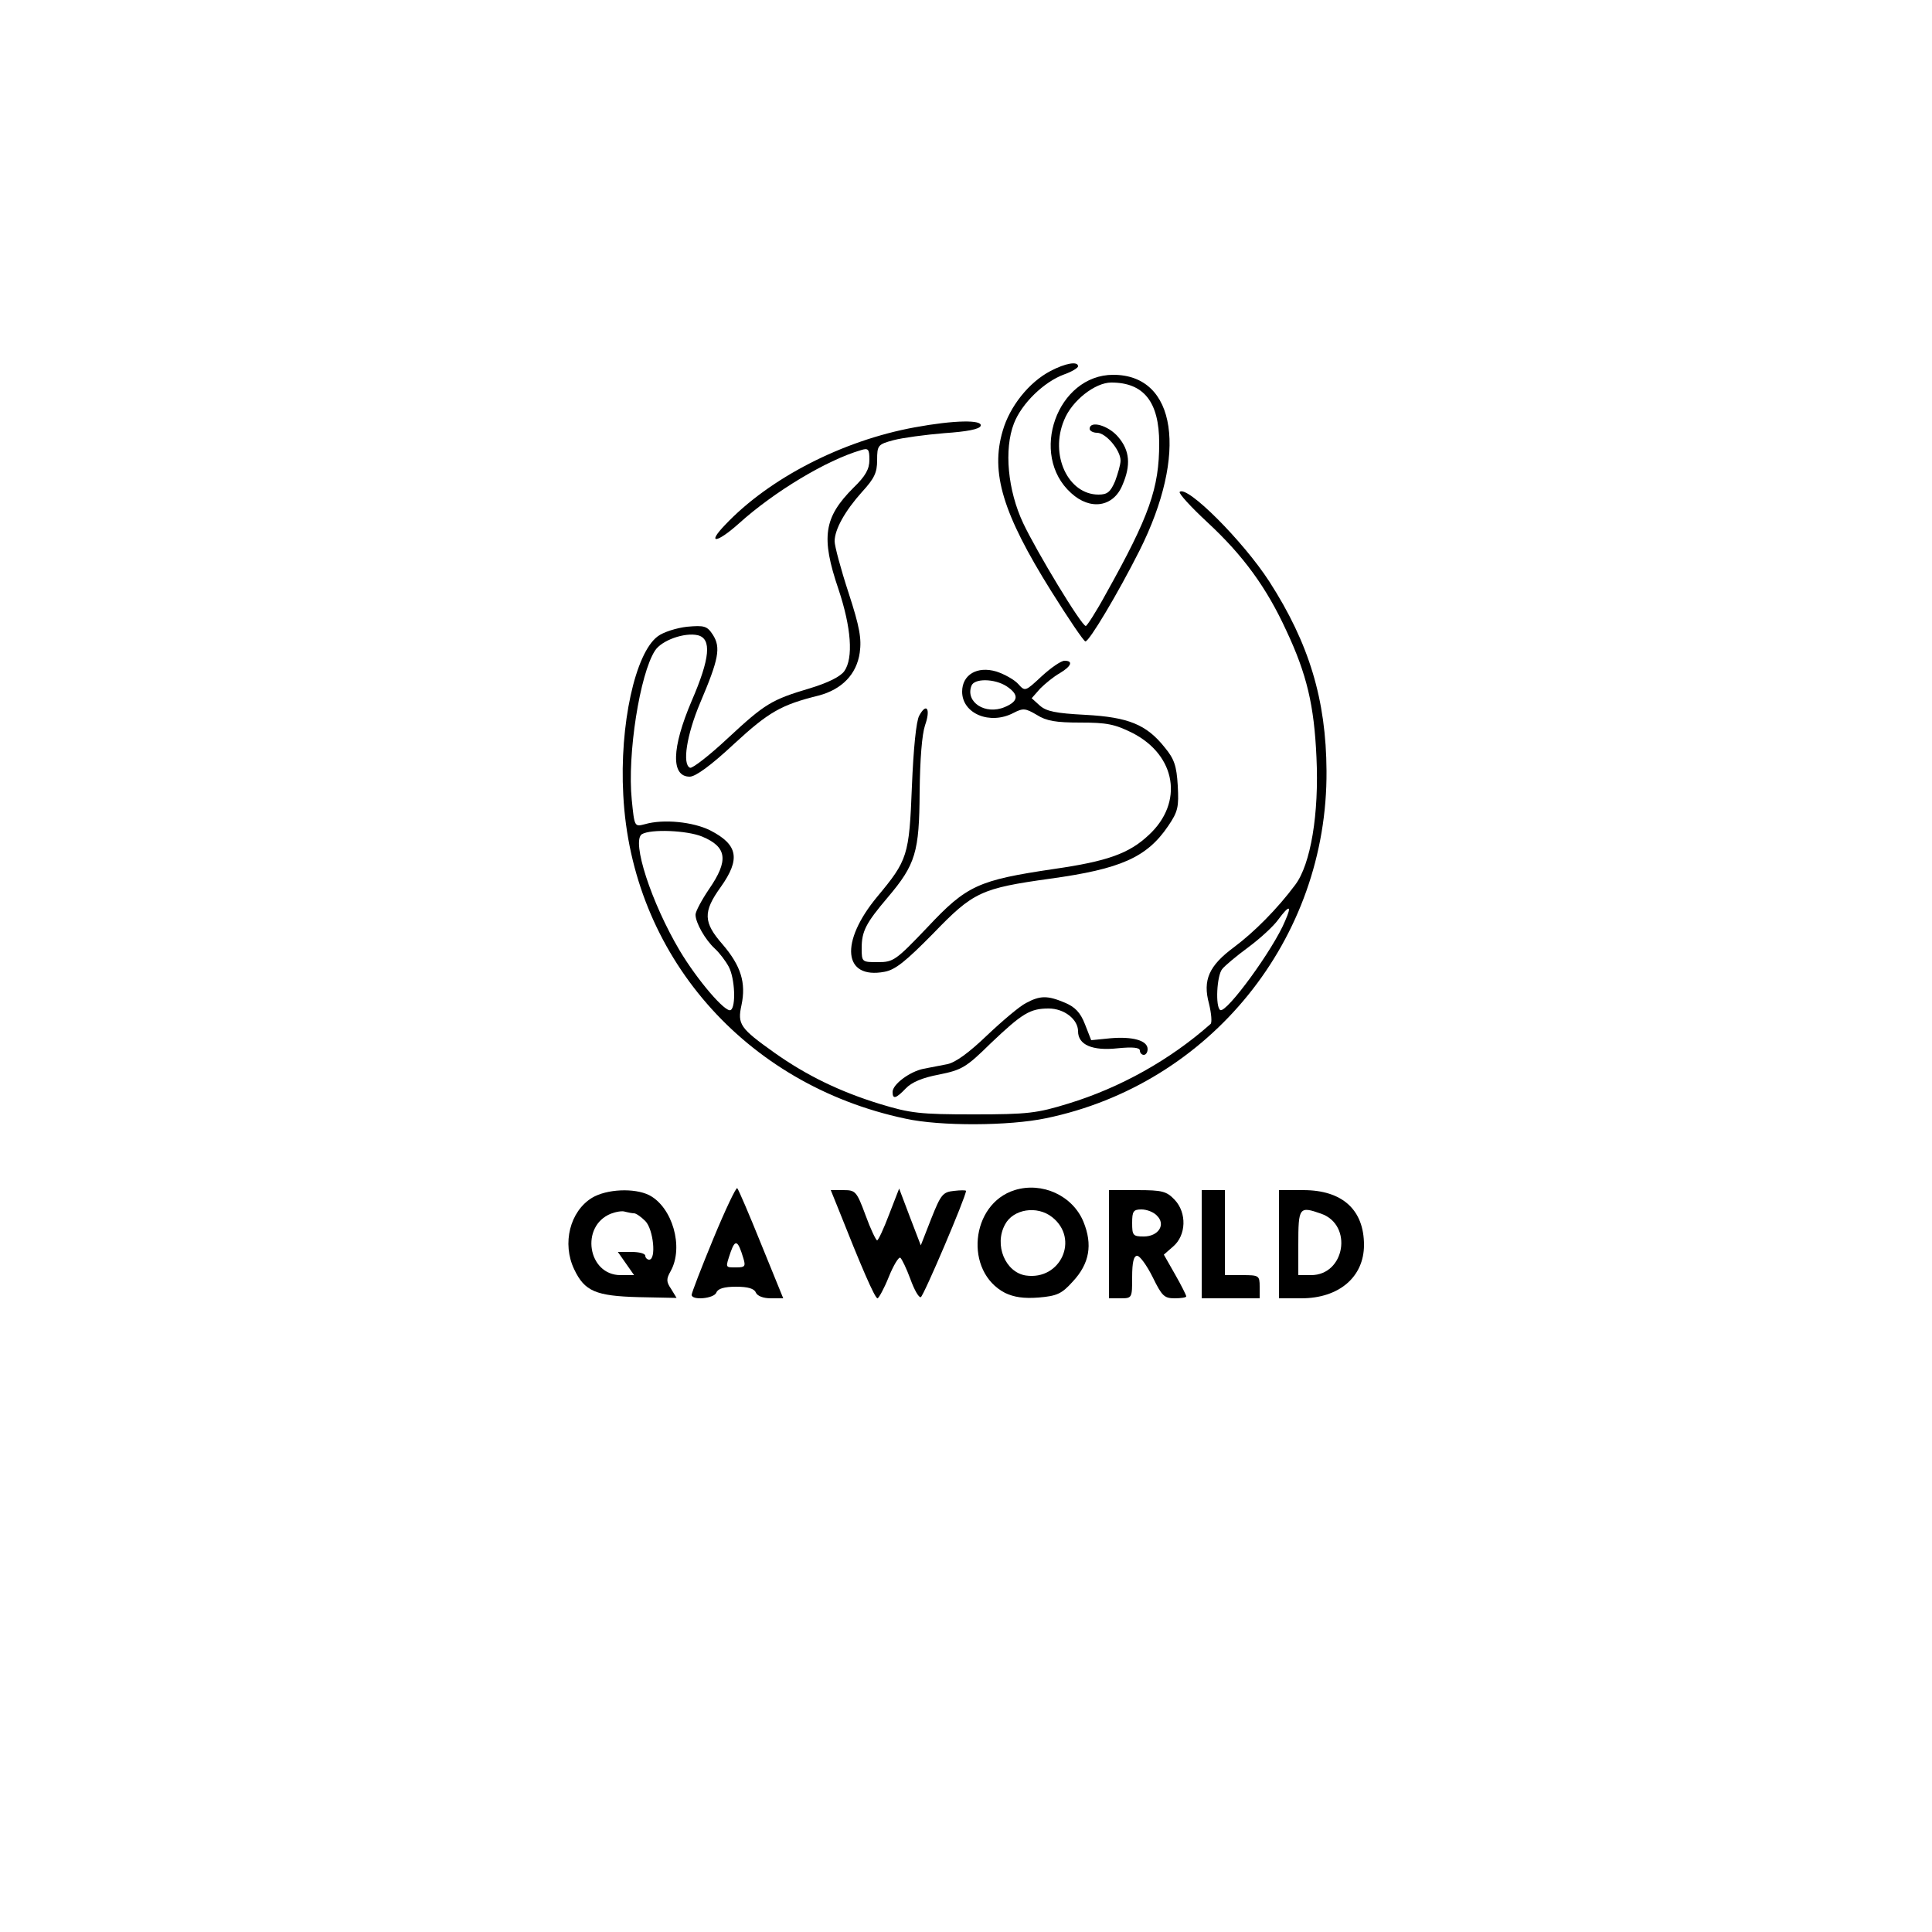 <?xml version="1.0" standalone="no"?>
<!DOCTYPE svg PUBLIC "-//W3C//DTD SVG 20010904//EN"
 "http://www.w3.org/TR/2001/REC-SVG-20010904/DTD/svg10.dtd">
<svg version="1.0" xmlns="http://www.w3.org/2000/svg"
 width="500pt" height="500pt" viewBox="0 0 500 500"
 preserveAspectRatio="xMidYMid meet">

<g transform="translate(0,500) scale(0.1,-0.1)"
fill="#000000" stroke="none">
<path d="M2719 4040 c-56 -29 -106 -92 -124 -155 -32 -108 0 -214 125 -414 45
-72 85 -131 89 -131 10 0 84 124 140 235 126 251 96 455 -68 455 -145 0 -219
-207 -109 -306 50 -46 110 -36 133 21 22 51 19 89 -11 124 -25 30 -74 44 -74
21 0 -5 9 -10 19 -10 23 0 61 -45 61 -72 0 -10 -7 -34 -14 -53 -12 -28 -20
-35 -43 -35 -79 0 -127 103 -89 193 20 50 80 97 122 97 84 0 124 -50 124 -157
0 -116 -25 -188 -138 -390 -25 -46 -49 -83 -52 -83 -11 0 -127 192 -162 266
-40 85 -50 191 -24 258 20 52 78 108 130 127 20 7 36 17 36 21 0 14 -33 8 -71
-12z"/>
<path d="M2367 3894 c-186 -34 -376 -131 -491 -253 -48 -50 -21 -47 36 4 92
83 227 164 316 190 19 6 22 3 22 -25 0 -24 -10 -42 -41 -72 -77 -77 -85 -128
-39 -263 33 -99 39 -178 15 -212 -10 -14 -42 -30 -88 -44 -101 -30 -117 -40
-214 -130 -47 -44 -91 -78 -97 -76 -21 8 -9 85 26 168 48 113 54 143 33 176
-15 23 -22 25 -67 21 -27 -3 -62 -14 -76 -25 -58 -43 -99 -229 -89 -410 21
-413 314 -750 730 -838 90 -20 269 -19 364 1 425 88 729 464 726 899 -1 184
-45 330 -148 490 -68 105 -213 250 -232 232 -3 -4 29 -39 71 -78 94 -87 154
-170 205 -281 53 -113 72 -193 78 -328 7 -146 -15 -277 -55 -330 -47 -63 -106
-122 -158 -161 -65 -48 -82 -85 -65 -147 6 -25 8 -48 4 -52 -105 -93 -234
-165 -368 -206 -81 -25 -105 -28 -245 -28 -140 0 -164 3 -243 27 -104 32 -190
74 -272 132 -90 64 -97 74 -86 124 12 57 -1 101 -49 157 -50 57 -51 84 -5 148
52 73 45 110 -27 147 -44 22 -121 30 -169 16 -27 -7 -27 -7 -34 63 -12 117 21
326 60 386 17 27 77 48 111 40 36 -9 32 -59 -16 -170 -52 -122 -54 -196 -5
-196 15 0 55 29 115 85 90 83 122 101 219 125 60 16 98 55 106 111 5 36 0 66
-29 155 -20 61 -36 121 -36 133 0 31 27 79 71 128 32 35 39 50 39 82 0 39 2
41 43 52 23 6 82 14 131 18 58 4 91 10 94 19 5 16 -68 15 -171 -4z m-550
-1059 c65 -27 69 -62 18 -136 -19 -28 -35 -58 -35 -66 0 -21 25 -65 50 -88 12
-11 28 -32 36 -47 16 -30 19 -104 5 -112 -13 -8 -86 77 -132 154 -74 125 -125
283 -98 301 23 14 117 10 156 -6z m1509 -218 c-30 -73 -152 -240 -168 -231
-13 8 -9 89 5 106 6 8 37 34 67 56 31 23 66 55 78 72 29 39 36 38 18 -3z"/>
<path d="M2696 3250 c-43 -40 -43 -40 -61 -20 -10 11 -35 25 -56 32 -50 15
-89 -8 -89 -52 0 -57 72 -87 133 -55 25 13 31 12 60 -5 25 -16 50 -20 113 -20
68 0 89 -4 135 -27 113 -58 133 -180 42 -264 -51 -48 -107 -68 -246 -88 -195
-29 -225 -42 -327 -151 -82 -86 -88 -90 -128 -90 -41 0 -42 0 -42 36 0 44 11
65 67 131 73 86 82 118 83 273 1 86 6 149 14 173 15 42 4 60 -15 25 -8 -14
-15 -86 -19 -183 -7 -180 -11 -191 -90 -286 -97 -117 -88 -214 19 -194 28 5
55 27 126 99 104 108 124 117 303 142 182 25 250 55 305 136 26 38 28 50 25
105 -3 51 -9 69 -34 99 -47 59 -94 78 -205 84 -77 4 -101 9 -118 24 l-21 19
22 25 c13 13 35 31 51 40 30 18 35 32 12 32 -9 0 -35 -18 -59 -40z m-91 -26
c33 -22 31 -39 -5 -54 -50 -21 -102 13 -86 55 7 20 60 19 91 -1z"/>
<path d="M2655 2404 c-16 -8 -61 -46 -100 -83 -47 -45 -81 -70 -103 -75 -17
-3 -45 -9 -62 -12 -35 -7 -80 -40 -80 -60 0 -20 9 -17 34 9 15 16 43 28 86 36
59 12 70 18 134 81 82 78 102 90 150 90 40 0 76 -28 76 -59 0 -35 37 -51 102
-44 40 4 58 2 58 -6 0 -6 5 -11 10 -11 6 0 10 7 10 15 0 22 -38 33 -96 28
l-50 -5 -16 41 c-12 31 -26 45 -52 56 -45 19 -64 19 -101 -1z"/>
<path d="M1846 1794 c-31 -75 -56 -140 -56 -145 0 -15 58 -10 64 6 4 10 20 15
51 15 31 0 47 -5 51 -15 4 -9 19 -15 39 -15 l32 0 -57 140 c-31 77 -59 142
-62 145 -3 3 -31 -56 -62 -131z m78 -51 c6 -20 4 -23 -18 -23 -30 0 -29 -2
-15 40 12 34 19 30 33 -17z"/>
<path d="M2626 1920 c-115 -36 -131 -211 -25 -266 23 -11 48 -15 87 -12 48 4
60 10 88 41 44 47 52 96 28 155 -28 68 -107 104 -178 82z m97 -70 c71 -56 22
-164 -68 -151 -53 8 -83 79 -54 132 21 40 83 50 122 19z"/>
<path d="M1532 1900 c-57 -35 -78 -118 -46 -185 27 -57 56 -69 167 -72 l98 -2
-14 23 c-13 19 -13 26 -1 47 34 62 4 165 -56 196 -38 19 -110 16 -148 -7z
m109 -40 c5 0 18 -9 29 -20 21 -21 29 -100 10 -100 -5 0 -10 5 -10 10 0 6 -16
10 -36 10 l-35 0 21 -30 21 -30 -35 0 c-85 0 -105 127 -25 159 13 5 30 8 37 5
8 -2 18 -4 23 -4z"/>
<path d="M2169 1873 c59 -149 95 -233 102 -233 3 0 17 25 29 55 12 30 26 53
30 50 4 -3 16 -28 26 -55 10 -28 22 -49 27 -47 7 2 117 260 117 275 0 2 -14 2
-31 0 -29 -3 -34 -9 -59 -72 l-27 -69 -28 73 -28 74 -26 -67 c-14 -37 -28 -67
-31 -67 -3 0 -17 29 -30 65 -23 62 -26 65 -57 65 l-33 0 19 -47z"/>
<path d="M2870 1780 l0 -140 30 0 c30 0 30 1 30 55 0 38 4 55 13 55 7 0 25
-25 40 -55 24 -49 30 -55 57 -55 16 0 30 2 30 5 0 3 -13 29 -29 57 l-29 51 24
21 c34 29 36 87 4 121 -21 22 -32 25 -97 25 l-73 0 0 -140z m124 74 c24 -23 4
-54 -34 -54 -28 0 -30 3 -30 35 0 30 3 35 24 35 14 0 32 -7 40 -16z"/>
<path d="M3110 1780 l0 -140 75 0 75 0 0 30 c0 29 -2 30 -45 30 l-45 0 0 110
0 110 -30 0 -30 0 0 -140z"/>
<path d="M3310 1780 l0 -140 58 0 c97 0 162 55 162 138 0 91 -56 142 -157 142
l-63 0 0 -140z m109 79 c83 -29 62 -159 -26 -159 l-33 0 0 78 c0 98 2 101 59
81z"/>
</g>
</svg>
